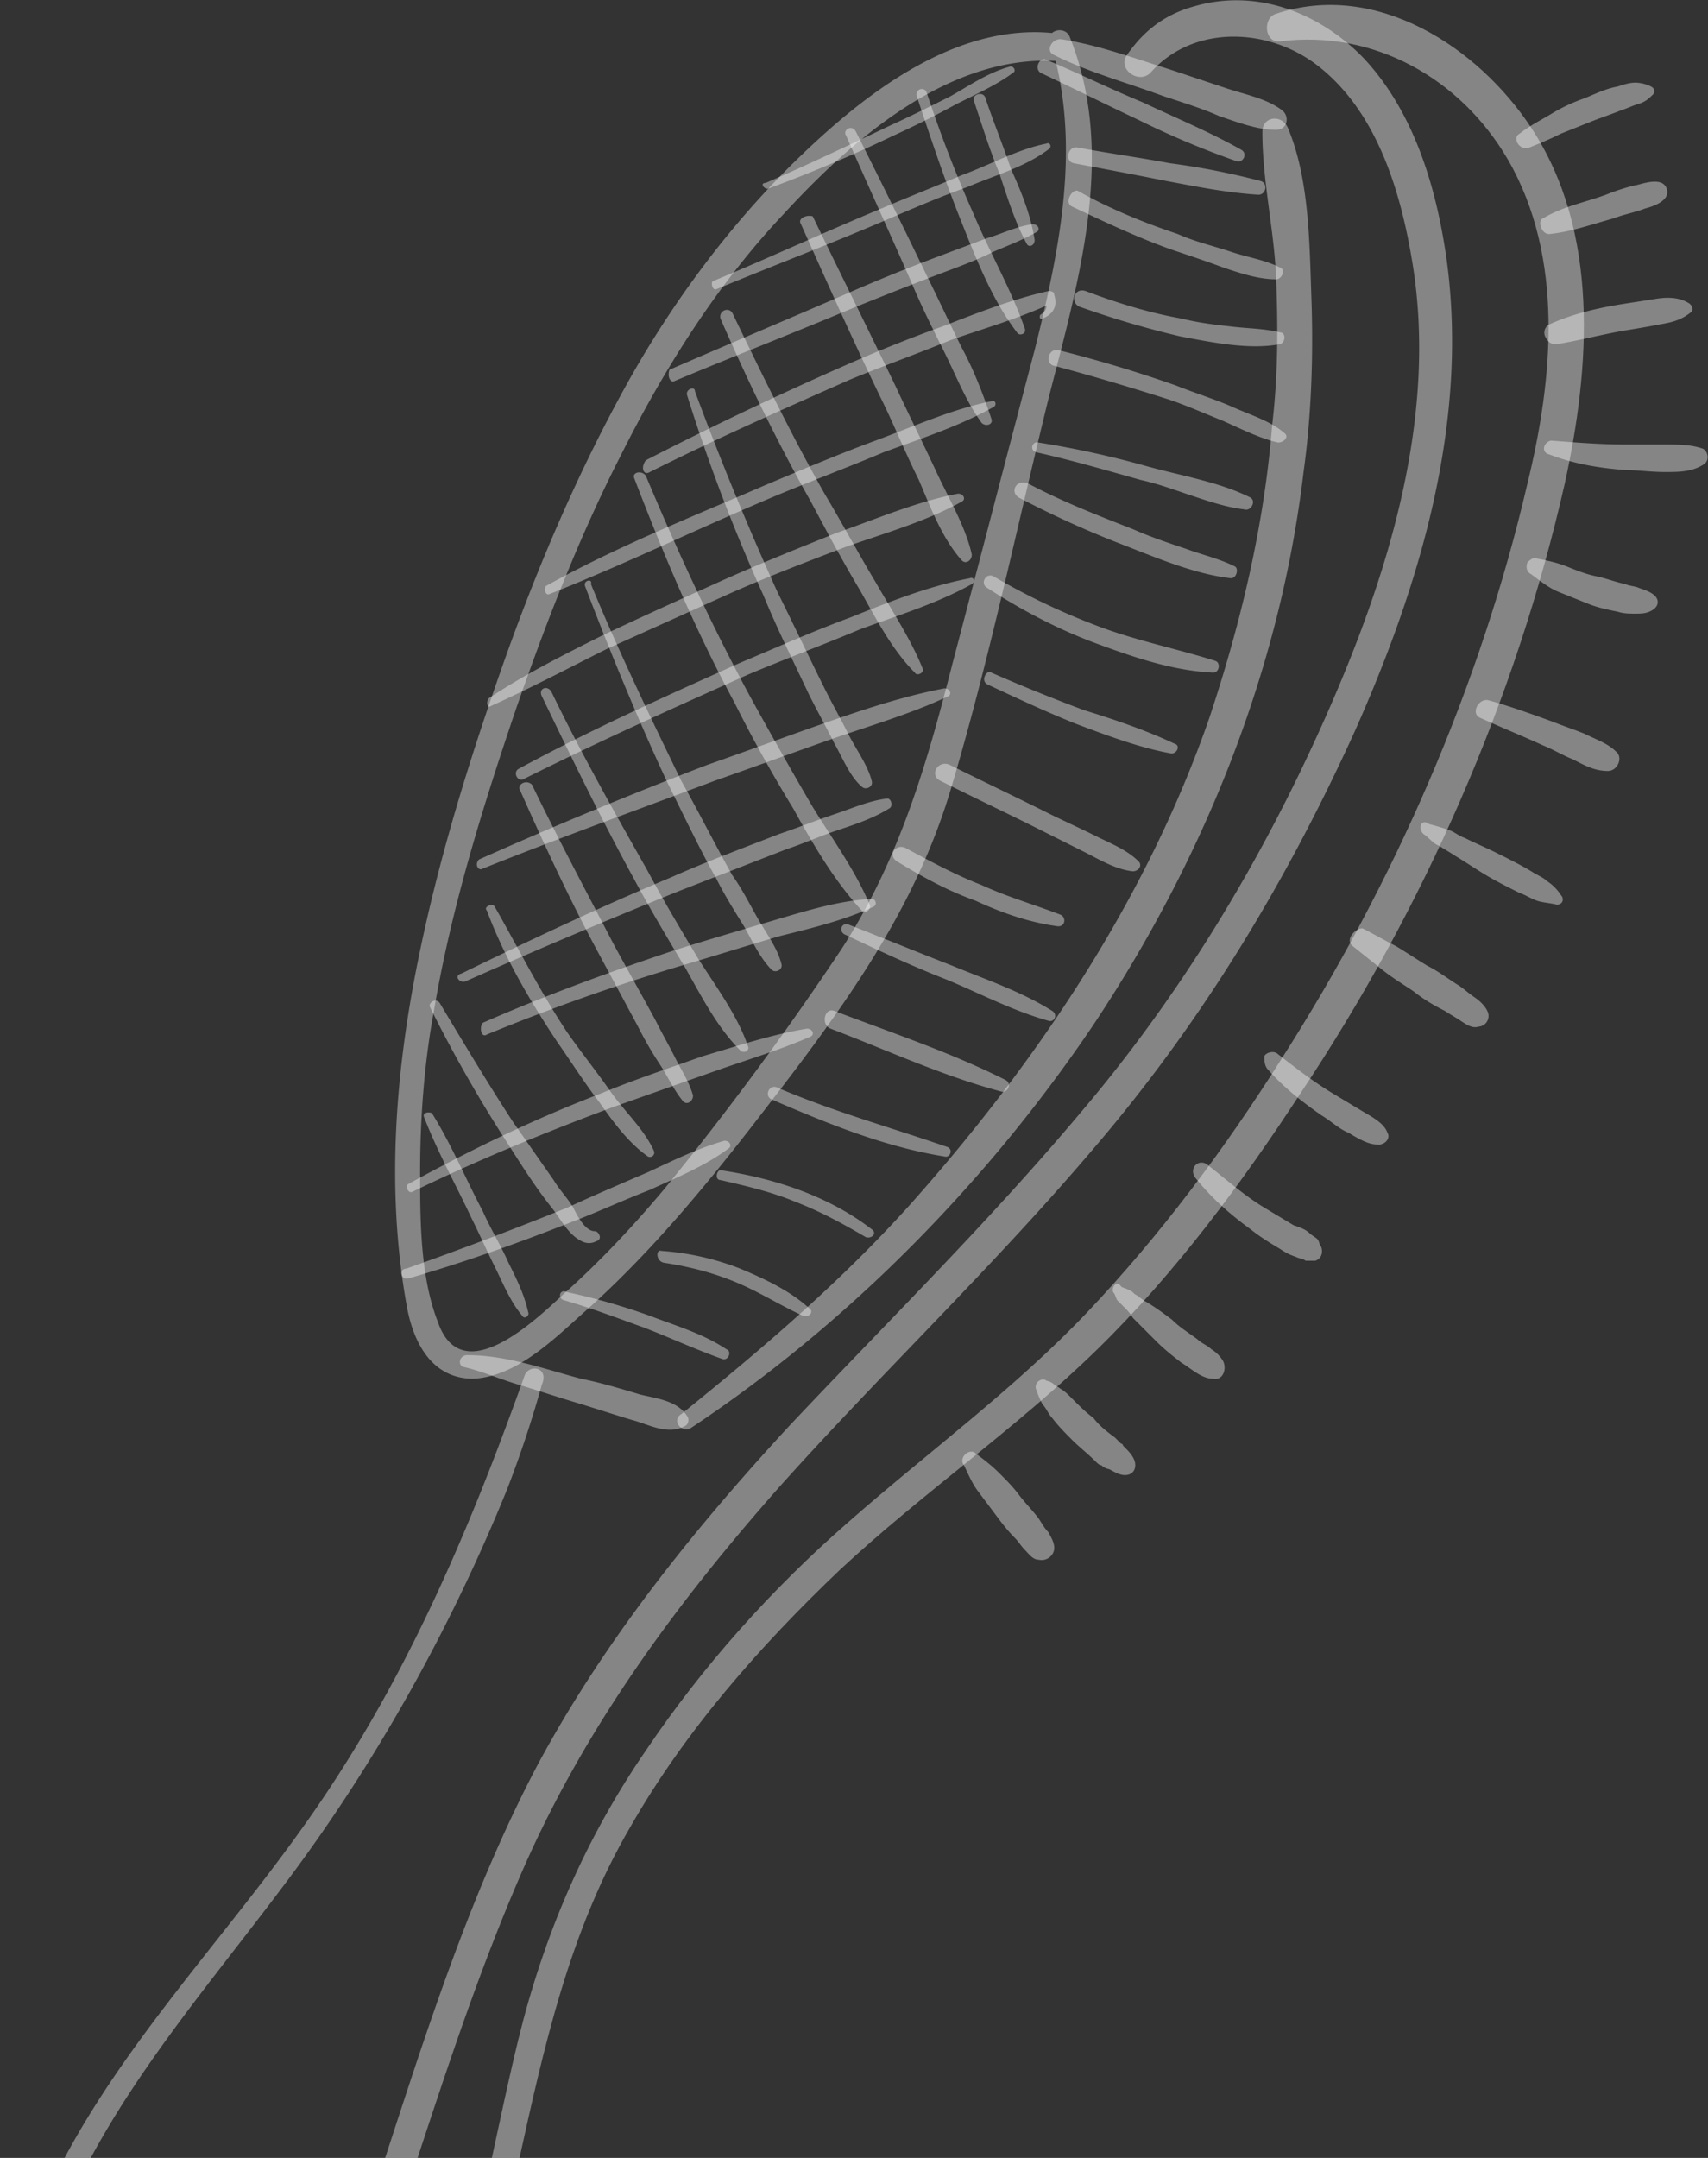 <svg width="57" height="72" fill="none" xmlns="http://www.w3.org/2000/svg"><rect width="100%" height="100%" fill="#333333" stroke="none"/><path d="M18.803 43.377c.918.262 1.77.59 2.687.918.851.328 1.703.722 2.62 1.05.197.066.328-.262.131-.328-.786-.525-1.703-.787-2.555-1.115a21.659 21.659 0 00-2.752-.788c-.262-.131-.327.197-.13.263zm3.342-1.247c.852.131 1.638.328 2.424.656s1.507.788 2.228 1.116c.196.065.393-.132.196-.263-.655-.59-1.507-.984-2.293-1.312a8.945 8.945 0 00-2.62-.59c-.197-.067-.197.327.065.393zm1.9-2.757c.851.197 1.703.394 2.49.722.851.328 1.572.722 2.358 1.182.197.065.393-.132.197-.263-1.442-1.116-3.276-1.706-5.045-1.969-.131 0-.197.328 0 .328zm1.703-2.69c1.835.788 3.735 1.575 5.766 1.903.196.066.327-.262.065-.328-1.9-.656-3.8-1.181-5.634-1.969-.262-.13-.459.263-.197.394zm1.966-2.363c1.9.722 3.734 1.576 5.7 2.1.196.066.393-.262.13-.393-1.834-.919-3.8-1.575-5.7-2.297-.327-.131-.458.46-.13.59zm.458-3.15c1.114.526 2.228 1.05 3.407 1.51 1.114.46 2.228 1.05 3.407 1.378.197.066.328-.197.131-.328-1.048-.656-2.227-1.05-3.341-1.51-1.18-.459-2.293-.918-3.473-1.377-.196-.066-.327.197-.13.328zm1.769-2.427c.852.525 1.704.984 2.621 1.312.852.394 1.769.722 2.752.853.262 0 .262-.328.065-.393-.851-.329-1.769-.591-2.62-.985-.852-.328-1.704-.787-2.556-1.247-.327-.13-.59.263-.262.46zm1.442-2.691c1.048.525 2.162 1.05 3.21 1.575l1.572.788c.525.262 1.049.59 1.638.656.197 0 .328-.197.197-.328-.393-.394-.917-.59-1.441-.853s-1.114-.525-1.638-.788c-1.049-.525-2.162-1.05-3.21-1.575-.394-.197-.721.328-.328.525zm1.572-3.215c.983.459 1.966.918 2.948 1.312 1.049.394 2.097.788 3.145.984.197.066.393-.262.131-.328-.983-.459-1.965-.787-3.014-1.115a60.42 60.42 0 01-3.079-1.247c-.13-.131-.393.262-.13.394zm0-3.216c1.114.722 2.359 1.378 3.604 1.838 1.244.459 2.555.918 3.93.984.197 0 .263-.328.066-.394-1.245-.394-2.555-.656-3.8-1.116a22.676 22.676 0 01-3.603-1.706c-.262-.13-.459.263-.197.394zm1.048-3.018a33.076 33.076 0 003.473 1.574c1.18.46 2.424.985 3.603 1.116.197 0 .262-.328.131-.394-.524-.262-1.114-.393-1.638-.59-.59-.197-1.179-.394-1.769-.656-1.179-.46-2.358-.92-3.472-1.51-.393-.197-.655.263-.328.46zm.59-1.51c1.18.263 2.293.59 3.472.92.59.13 1.114.327 1.704.524.59.197 1.18.394 1.769.46.197.065.393-.263.197-.394-1.049-.525-2.294-.722-3.473-1.05a31.925 31.925 0 00-3.603-.788c-.197-.065-.328.263-.066.328zm.59-2.887c1.245.328 2.555.722 3.8 1.116.59.196 1.179.459 1.834.721.59.263 1.245.591 1.835.722.196 0 .393-.197.196-.328-.458-.394-1.114-.59-1.703-.853-.59-.262-1.245-.46-1.9-.722-1.31-.46-2.62-.853-3.931-1.181-.328-.066-.459.46-.131.525zm.852-1.969c1.113.394 2.227.722 3.34.984 1.05.197 2.294.46 3.342.263.197-.066.197-.394 0-.394-.524-.131-1.114-.131-1.638-.197-.59-.065-1.114-.131-1.638-.262-1.113-.197-2.162-.525-3.21-.919-.393-.131-.524.394-.197.525zm-.263-3.347c1.114.525 2.228 1.05 3.342 1.444.59.197 1.18.394 1.703.59.59.198 1.18.395 1.77.395.196 0 .327-.329.13-.394-.524-.263-1.048-.328-1.638-.525-.59-.197-1.179-.328-1.769-.59-1.179-.395-2.293-.854-3.341-1.444-.197-.066-.459.393-.197.524zm.066-1.443c1.048.197 2.096.393 3.08.59 1.047.197 2.03.394 3.078.46.263 0 .328-.394.066-.46a24.433 24.433 0 00-3.014-.59c-1.048-.197-2.03-.328-3.08-.525-.327-.066-.458.459-.13.525zm-1.114-3.019c1.114.525 2.162 1.05 3.276 1.575a28.79 28.79 0 003.276 1.378c.196.066.393-.262.13-.394-1.047-.59-2.161-1.05-3.275-1.575-1.114-.459-2.162-.984-3.276-1.443-.196 0-.327.328-.13.46zM25.617 6.3a47.197 47.197 0 004.193-1.772 31.073 31.073 0 002.097-1.05c.655-.328 1.376-.656 1.9-1.05.13-.066 0-.262-.131-.197-.72.197-1.376.656-1.966.985-.655.328-1.31.656-2.03.984-1.377.656-2.752 1.312-4.128 1.903-.197 0-.066.197.065.197zm-1.703 3.347c1.9-.788 3.8-1.51 5.634-2.297.918-.394 1.835-.788 2.752-1.116.917-.393 1.9-.656 2.686-1.247.131-.065.066-.262-.065-.196-.983.196-1.9.721-2.818 1.05-.917.393-1.769.721-2.686 1.115-1.9.788-3.734 1.64-5.634 2.428-.066.066 0 .328.13.263zm-1.442 3.083c2.031-.852 4.063-1.64 6.093-2.493.983-.394 1.966-.787 3.014-1.181.524-.197 1.049-.394 1.573-.656.458-.197.983-.394 1.441-.657.131-.065.066-.262-.131-.262-.524.066-1.048.328-1.507.46l-1.572.59a60.532 60.532 0 00-3.08 1.247c-1.965.853-3.996 1.706-5.962 2.559-.065.197 0 .394.131.394zm-.786 3.02c2.228-1.116 4.455-2.1 6.683-3.085 1.114-.46 2.227-.853 3.341-1.312 1.114-.394 2.293-.722 3.407-1.247-.065 0-.196-.066-.262-.066.131.197.066.328-.13.46-.066.065 0 .197.065.13.327-.13.524-.393.393-.787 0-.13-.131-.13-.197-.13-1.18.262-2.358.721-3.538 1.18a48.707 48.707 0 00-3.276 1.313 122.14 122.14 0 00-6.617 3.15c-.196.262-.065.525.131.393zm-3.341 4.068c2.49-.984 4.914-2.166 7.403-3.216 1.245-.524 2.49-.984 3.735-1.509 1.245-.46 2.49-.853 3.669-1.51.13-.065.065-.262-.066-.196-1.31.262-2.62.853-3.865 1.312-1.245.46-2.49.985-3.735 1.51-2.424 1.05-4.914 2.034-7.272 3.346-.066.132 0 .329.13.263zm-1.965 3.74c1.31-.59 2.555-1.246 3.865-1.903l3.93-1.771c1.311-.591 2.687-1.116 4.063-1.641 1.31-.46 2.686-.853 3.865-1.51.131-.065.066-.262-.13-.262-1.377.263-2.752.853-4.063 1.313-1.31.525-2.62 1.05-3.93 1.64-1.311.59-2.621 1.181-3.866 1.772-1.31.656-2.62 1.313-3.8 2.1-.131.197 0 .328.065.262zm1.113 2.428c2.49-1.246 4.98-2.362 7.469-3.477 1.245-.526 2.49-.985 3.735-1.51 1.244-.46 2.555-.853 3.734-1.51.131-.065.066-.262-.066-.196-1.375.262-2.686.788-3.996 1.312-1.245.46-2.424.985-3.669 1.51-2.49 1.115-4.98 2.23-7.403 3.543-.197.132 0 .46.196.328zm-1.441 3.019c2.62-1.05 5.176-1.968 7.796-2.953 1.31-.46 2.555-.918 3.866-1.378 1.31-.46 2.686-.853 3.93-1.444.132-.065.066-.262-.13-.262-1.376.262-2.752.722-4.062 1.181-1.31.46-2.556.919-3.866 1.378a155.64 155.64 0 00-7.6 3.15c-.13.131-.065.328.066.328zm-.524 3.741a233.2 233.2 0 017.14-3.019l3.539-1.378c.59-.197 1.18-.46 1.769-.656.59-.197 1.18-.394 1.703-.722.131-.066.066-.328-.065-.328-.59.065-1.18.328-1.77.525-.589.197-1.244.46-1.834.656-1.179.46-2.424.919-3.603 1.444-2.359.984-4.717 2.1-7.01 3.215-.263.066-.066.328.13.263zm.72 1.771a68.922 68.922 0 016.486-2.296c1.114-.328 2.162-.657 3.276-.985 1.049-.262 2.162-.525 3.145-.984.131-.066.066-.262-.065-.262-1.114.065-2.162.393-3.276.721-1.114.329-2.228.657-3.276.985-2.162.721-4.324 1.509-6.42 2.428-.132.131-.066.525.13.393zm-2.489 5.25c2.162-1.05 4.39-1.968 6.682-2.822l3.342-1.18c1.113-.395 2.227-.723 3.276-1.182.13-.066.065-.262-.131-.262-1.18.196-2.36.59-3.473.918-1.114.394-2.293.788-3.407 1.247-2.227.853-4.39 1.903-6.42 3.019-.132.065 0 .328.13.262zm-.131 2.888c1.834-.525 3.669-1.181 5.503-1.903.852-.328 1.703-.722 2.555-1.05.852-.394 1.835-.788 2.62-1.378.132-.066.066-.263-.13-.263-.917.263-1.704.657-2.555 1.05-.918.394-1.835.788-2.686 1.181a130.275 130.275 0 01-5.373 2.035c-.262 0-.196.394.066.328z" fill="#fff" fill-opacity=".4"/><path d="M14.152 37.274c.458 1.18 1.048 2.23 1.572 3.346.262.525.524 1.116.786 1.641.262.525.524 1.181.918 1.64.065.132.262 0 .196-.13-.13-.591-.393-1.116-.655-1.641-.262-.59-.59-1.116-.852-1.706-.59-1.116-1.048-2.232-1.703-3.282-.131-.065-.328 0-.262.132zm.196-3.675a45.91 45.91 0 002.62 4.593c.46.722.918 1.444 1.442 2.1.262.328.459.722.787.985.262.197.458.262.72.13.197-.065.066-.327-.065-.327-.328 0-.59-.525-.721-.788-.197-.328-.459-.59-.655-.918l-1.376-1.97c-.852-1.312-1.638-2.624-2.424-3.936-.131-.197-.393 0-.328.13zm1.9-3.216c.59 1.575 1.442 3.019 2.359 4.397.459.656.917 1.378 1.376 1.969.458.656.982 1.378 1.638 1.837a.145.145 0 00.196-.197c-.327-.722-.983-1.312-1.441-1.968-.459-.657-.983-1.313-1.442-1.969-.917-1.378-1.637-2.822-2.424-4.2-.065-.131-.393 0-.262.131zm1.114-4.003c.786 1.772 1.638 3.61 2.555 5.316l1.376 2.559c.197.394.459.853.72 1.247.263.393.46.853.787 1.247.131.13.328 0 .328-.197-.131-.46-.393-.853-.59-1.247-.197-.394-.459-.853-.655-1.247-.459-.853-.983-1.772-1.442-2.625-.917-1.772-1.834-3.478-2.686-5.25-.196-.197-.524 0-.393.197zm.721-3.15c.983 2.035 1.965 4.069 3.079 6.103.524.985 1.114 1.969 1.704 2.953.524.919 1.048 1.969 1.834 2.756.131.132.328 0 .262-.13-.328-.985-1.048-1.97-1.638-2.888-.59-.985-1.18-1.969-1.703-2.953-1.114-1.969-2.228-3.938-3.21-5.972-.132-.262-.46-.131-.328.131zm1.441-3.674c.852 2.23 1.77 4.462 2.752 6.562.524 1.05 1.048 2.165 1.638 3.215.262.525.59 1.05.917 1.575.262.46.524 1.05.917 1.444.131.131.393 0 .328-.197-.131-.525-.524-1.05-.786-1.51-.262-.459-.524-.983-.852-1.443-.59-1.05-1.114-2.1-1.703-3.15-1.049-2.165-2.097-4.33-3.014-6.562.065-.197-.262-.131-.197.066zm1.638-3.61c.983 2.56 2.031 5.053 3.341 7.481a47.83 47.83 0 001.966 3.544c.655 1.181 1.376 2.428 2.293 3.412.131.131.328-.065.262-.197-.524-1.247-1.376-2.362-2.03-3.478a164.374 164.374 0 01-1.966-3.478c-1.31-2.428-2.425-4.856-3.473-7.35-.13-.196-.459-.13-.393.066zm1.769-2.756a58.721 58.721 0 002.555 6.694c.459 1.115.983 2.165 1.507 3.28.262.526.59 1.116.852 1.641.262.46.524 1.116.917 1.444.131.131.393 0 .328-.197-.131-.525-.524-1.05-.787-1.575-.262-.525-.524-.984-.786-1.51-.524-1.05-1.048-2.165-1.572-3.215a101.9 101.9 0 01-2.752-6.693c0-.197-.328-.066-.262.131zm1.114-2.56c.917 2.1 1.9 4.135 3.014 6.104.524.984 1.048 1.968 1.637 2.953.525.918 1.049 1.968 1.835 2.756.066.131.328 0 .262-.131-.393-.985-1.048-1.97-1.572-2.888-.59-.984-1.114-1.968-1.704-2.953-1.114-1.969-2.096-4.003-3.08-6.037-.13-.197-.458-.066-.392.197zm2.686-3.149c.852 1.903 1.703 3.806 2.62 5.71.46.918.852 1.902 1.311 2.82.393.92.786 1.97 1.441 2.692.131.13.328 0 .328-.197-.197-.92-.786-1.904-1.18-2.757-.458-.984-.917-1.903-1.375-2.887-.917-1.903-1.835-3.74-2.752-5.644-.196-.065-.524.066-.393.263zm1.507-2.953c.72 1.64 1.441 3.216 2.162 4.856.328.788.72 1.575 1.114 2.362.393.788.72 1.641 1.245 2.363.13.131.393.066.327-.131-.262-.788-.59-1.64-.983-2.363-.393-.787-.786-1.64-1.179-2.428a327.864 327.864 0 00-2.358-4.79c-.131-.263-.46-.066-.328.131zm2.358-1.313c.46 1.379.918 2.757 1.442 4.069.524 1.313 1.048 2.69 1.9 3.806.065.131.328.066.262-.131-.459-1.313-1.18-2.56-1.704-3.806a43.51 43.51 0 01-1.572-4.069c-.065-.197-.393-.131-.328.131zm1.9.132c.263.787.525 1.64.852 2.428.262.787.524 1.64.918 2.362.065.131.262.066.262-.131-.131-.853-.46-1.64-.787-2.363-.262-.787-.59-1.574-.851-2.362-.066-.262-.459-.131-.394.066zM15.462 45.608c.59.131 1.18.394 1.835.59.655.197 1.244.394 1.9.591.655.197 1.244.394 1.9.59.524.132 1.179.526 1.768.198.132-.066.132-.263.066-.329-.328-.525-1.048-.59-1.572-.721-.656-.197-1.31-.394-1.966-.525-1.245-.329-2.49-.788-3.8-.788-.262 0-.328.328-.131.394z" fill="#fff" fill-opacity=".4"/><path d="M35.052 1.378c1.048 3.412.327 6.89-.524 10.303-.918 3.478-1.835 7.021-2.752 10.5-.852 3.346-1.77 6.496-3.67 9.45a102.474 102.474 0 01-5.961 8.07c-1.049 1.248-2.162 2.429-3.342 3.479-.982.918-3.407 3.215-4.193.918-.59-1.509-.59-3.412-.59-4.987 0-1.772.132-3.61.46-5.381.589-3.478 1.637-6.825 2.751-10.106.983-2.822 2.097-5.71 3.472-8.4 1.442-2.887 3.21-5.709 5.438-8.071 2.294-2.494 5.504-5.316 9.107-5.119.59 0 .59-.853 0-.918-3.341-.394-6.42 2.034-8.648 4.2-2.228 2.165-4.128 4.724-5.635 7.415-1.572 2.822-2.882 5.84-3.996 8.924-1.245 3.478-2.359 7.022-3.08 10.697-.72 3.675-.982 7.48-.327 11.156.197 1.181.786 2.493 2.228 2.493 1.507-.065 2.817-1.443 3.865-2.362 2.62-2.362 4.783-5.184 6.88-7.94 2.227-2.953 4.193-5.906 5.24-9.516 1.246-4.2 2.163-8.596 3.211-12.862.983-3.871 2.293-8.137.72-12.074-.13-.394-.785-.263-.654.131z" fill="#fff" fill-opacity=".4"/><path d="M35.183 1.838c1.179.59 2.424.918 3.669 1.378.59.196 1.245.393 1.834.656.59.197 1.245.46 1.9.46.393 0 .459-.46.197-.657-.524-.394-1.245-.525-1.835-.722l-1.769-.59c-1.245-.394-2.49-.854-3.734-1.05-.328-.066-.59.393-.262.525z" fill="#fff" fill-opacity=".4"/><path d="M23.062 47.642c5.241-3.478 9.893-8.203 13.431-13.453 3.669-5.512 6.224-11.812 7.01-18.44.263-1.903.328-3.871.263-5.774-.066-1.838-.066-4.003-.787-5.71-.196-.459-.851-.393-.851.132 0 1.64.393 3.28.458 4.856.066 1.64.066 3.28-.13 4.921-.263 3.347-1.05 6.628-2.097 9.778-2.097 6.037-5.7 11.419-9.959 16.209-2.359 2.625-4.98 4.856-7.665 7.022-.328.197 0 .656.327.459zm27.976-42.72c.328-.132.655-.263 1.048-.46.328-.13.655-.262.983-.393.328-.132.72-.263 1.048-.394.197-.066.328-.131.524-.197.262-.066.394-.197.525-.328.065-.066.065-.197-.066-.263a1.233 1.233 0 00-.524-.13c-.197 0-.393.065-.59.13-.393.066-.786.263-1.114.394a5.804 5.804 0 00-1.113.525c-.328.197-.721.394-1.049.656-.262.132 0 .59.328.46zm.655 2.888c.72-.067 1.442-.329 2.162-.526.328-.131.72-.197 1.048-.328.263-.066.852-.263.721-.656-.13-.394-.72-.197-.983-.131-.327.065-.72.196-1.048.328-.72.262-1.441.393-2.097.787-.196.066-.065.525.197.525zm.262 3.674c.786-.131 1.507-.328 2.293-.46.393-.065.787-.13 1.114-.196.393-.066.72-.132 1.048-.394.131-.066.066-.263-.065-.328-.328-.197-.72-.197-1.114-.131-.393.065-.852.13-1.245.196-.786.132-1.572.329-2.293.657a.316.316 0 00-.131.393c.131.263.262.263.393.263zm-.262 3.675c.852.328 1.704.46 2.555.525.393 0 .852.065 1.31.065.46 0 .918 0 1.31-.262.197-.131.132-.46-.065-.525-.393-.131-.786-.131-1.244-.131h-1.31c-.852 0-1.639-.066-2.49-.131-.263.065-.328.393-.066.459zm-.59 4.003c.262.197.59.46.918.59l.982.394c.328.131.656.197.983.263.197.065.393.065.59.065.196 0 .393 0 .59-.131.196-.131.196-.328.065-.46-.131-.13-.328-.196-.524-.262-.131-.066-.328-.066-.459-.131-.327-.066-.655-.197-.982-.263-.328-.065-.656-.197-.983-.328-.328-.131-.655-.197-.983-.262-.131-.066-.262.065-.328.131-.065.197 0 .328.131.394zm-1.703 4.79c.72.328 1.376.59 2.096.919.328.131.656.328.983.46.393.196.721.393 1.18.393.327 0 .524-.46.262-.656-.262-.263-.655-.394-1.049-.59-.327-.132-.72-.263-1.048-.395-.72-.262-1.441-.524-2.162-.721-.328-.066-.59.459-.262.59zm-1.9 3.872c.197.131.328.328.524.394.197.131.328.197.524.328.328.197.72.46 1.048.656.328.197.721.394 1.114.59.197.066.393.198.59.263.197.066.393.066.655.131.197 0 .262-.196.131-.328a1.533 1.533 0 00-.458-.459c-.132-.131-.328-.197-.525-.328-.327-.197-.72-.394-1.113-.59-.394-.198-.721-.329-1.114-.526-.197-.065-.328-.196-.524-.262a8.295 8.295 0 00-.655-.197c-.263-.197-.394.131-.197.328zm-2.359 3.74l.983.788c.328.262.655.46 1.048.722.328.262.656.46 1.049.656.196.131.327.197.524.328.196.131.393.263.59.197a.357.357 0 00.327-.46c-.066-.196-.262-.393-.459-.524-.196-.132-.327-.263-.524-.394-.327-.197-.655-.46-1.048-.656-.328-.197-.72-.46-1.048-.656-.393-.197-.721-.394-1.114-.591-.262 0-.59.394-.328.59zm-2.817 4.135c.524.59 1.114 1.05 1.77 1.51.327.196.589.458.916.59.328.197.852.525 1.18.328-.066 0-.131 0-.197.066.262 0 .459-.263.262-.46 0 .066 0 .131.066.197 0-.394-.524-.656-.852-.853l-.983-.59c-.655-.394-1.245-.854-1.834-1.313-.131-.131-.393-.066-.459.066 0 .13 0 .328.131.459zM39.9 39.308c.524.656 1.114 1.181 1.834 1.706.328.263.656.46.983.656.197.132.328.197.524.263.131.066.262.066.328.131h.328c.196-.066.262-.262.196-.46-.065-.065-.065-.196-.131-.262-.066-.065-.197-.131-.262-.197-.131-.13-.328-.197-.524-.262l-.983-.59c-.655-.395-1.245-.92-1.834-1.379-.328-.328-.721.066-.459.394zm-2.752 3.806c.066.066.066.131.131.263l.197.197c.13.13.262.262.327.393l.787.788c.262.262.59.525.851.721.328.197.655.526 1.049.526.327.065.458-.329.327-.591a1.13 1.13 0 00-.393-.394c-.13-.131-.328-.197-.459-.328-.262-.197-.59-.394-.851-.656-.262-.197-.524-.394-.852-.59-.131-.066-.262-.198-.393-.263-.066-.066-.131-.132-.197-.132-.065-.065-.196-.065-.262-.13-.13-.198-.327 0-.262.196zm-2.555 3.281c.066.197.131.328.197.46.13.13.196.328.327.459.197.263.459.525.655.722.263.262.525.46.787.722.065.065.13.13.196.13a.496.496 0 00.262.132c.131.066.328.197.524.197.262 0 .394-.197.328-.46-.066-.196-.197-.327-.328-.459l-.065-.065c0-.066-.066-.066-.066-.066l-.196-.197c-.262-.197-.524-.393-.72-.656-.263-.197-.46-.394-.722-.656-.13-.132-.262-.263-.393-.328-.065-.066-.13-.066-.196-.132a.496.496 0 00-.262-.13c-.131-.132-.459.065-.328.327zm-2.424 2.494c.131.262.262.59.459.853l.59.787c.196.263.392.525.654.788.131.131.197.262.328.394.131.13.262.328.459.328.262.065.524-.132.524-.394 0-.197-.131-.394-.197-.525-.13-.131-.196-.262-.327-.46-.197-.262-.459-.524-.656-.787-.196-.262-.393-.46-.655-.722-.262-.262-.524-.459-.786-.656-.197-.197-.59.131-.393.394z" fill="#fff" fill-opacity=".4"/><path d="M17.493 45.936c-1.9 5.315-4.062 10.368-7.338 14.962-2.883 4.068-6.486 7.743-8.583 12.271-1.769 3.74-2.882 10.106 1.376 12.666 1.9 1.115 4.062.721 5.504-.854 1.638-1.706 2.424-4.2 3.21-6.365 1.966-5.25 3.407-10.697 5.635-15.88 2.096-4.922 5.175-9.122 8.713-13.125 3.407-3.806 7.142-7.35 10.483-11.287 3.603-4.2 6.42-8.86 8.714-13.912 2.162-4.856 3.8-10.237 3.08-15.684-.328-2.363-1.05-4.922-2.752-6.76C44.093.46 41.997-.393 39.9.198c-.983.262-1.703.787-2.293 1.64-.328.46.393.985.786.591 1.441-1.64 3.997-1.51 5.635-.197 1.9 1.51 2.686 4.069 3.079 6.366.917 5.25-.786 10.63-2.883 15.355-2.096 4.725-4.783 9.187-8.124 13.125-3.08 3.675-6.486 7.021-9.762 10.5-3.21 3.477-6.159 7.152-8.386 11.287-2.359 4.462-3.866 9.384-5.438 14.174-.786 2.428-1.573 4.856-2.555 7.284-.787 1.903-1.77 4.462-3.997 5.119-2.62.787-4.586-1.903-4.98-4.135-.392-2.296.066-4.724.918-6.89 1.703-4.331 4.848-7.875 7.6-11.55 3.014-4.002 5.503-8.465 7.403-13.124a37.425 37.425 0 001.18-3.544c.262-.59-.459-.721-.59-.262z" fill="#fff" fill-opacity=".4"/><path d="M7.01 87.934c6.814-1.903 8.976-9.712 10.287-15.749.851-3.872 1.703-7.743 3.734-11.221 1.835-3.216 4.324-6.038 7.01-8.597 2.752-2.56 5.897-4.725 8.583-7.35 2.62-2.559 4.848-5.578 6.814-8.596 4.062-6.103 7.141-13.06 8.78-20.278.85-3.871 1.178-8.4-1.115-11.877-1.769-2.69-5.175-4.922-8.517-3.807-.458.132-.393.985.131.92 3.145-.395 6.028 1.246 7.6 3.937 1.9 3.28 1.507 7.35.655 10.827-1.572 6.76-4.455 13.322-8.19 19.162-1.9 3.019-4.061 5.906-6.485 8.465-2.425 2.56-5.307 4.66-7.994 7.022-2.555 2.231-4.848 4.79-6.748 7.612-2.03 2.953-3.407 6.169-4.258 9.647-1.704 6.956-2.556 16.471-10.352 19.358-.393.132-.262.591.065.525z" fill="#fff" fill-opacity=".4"/></svg>